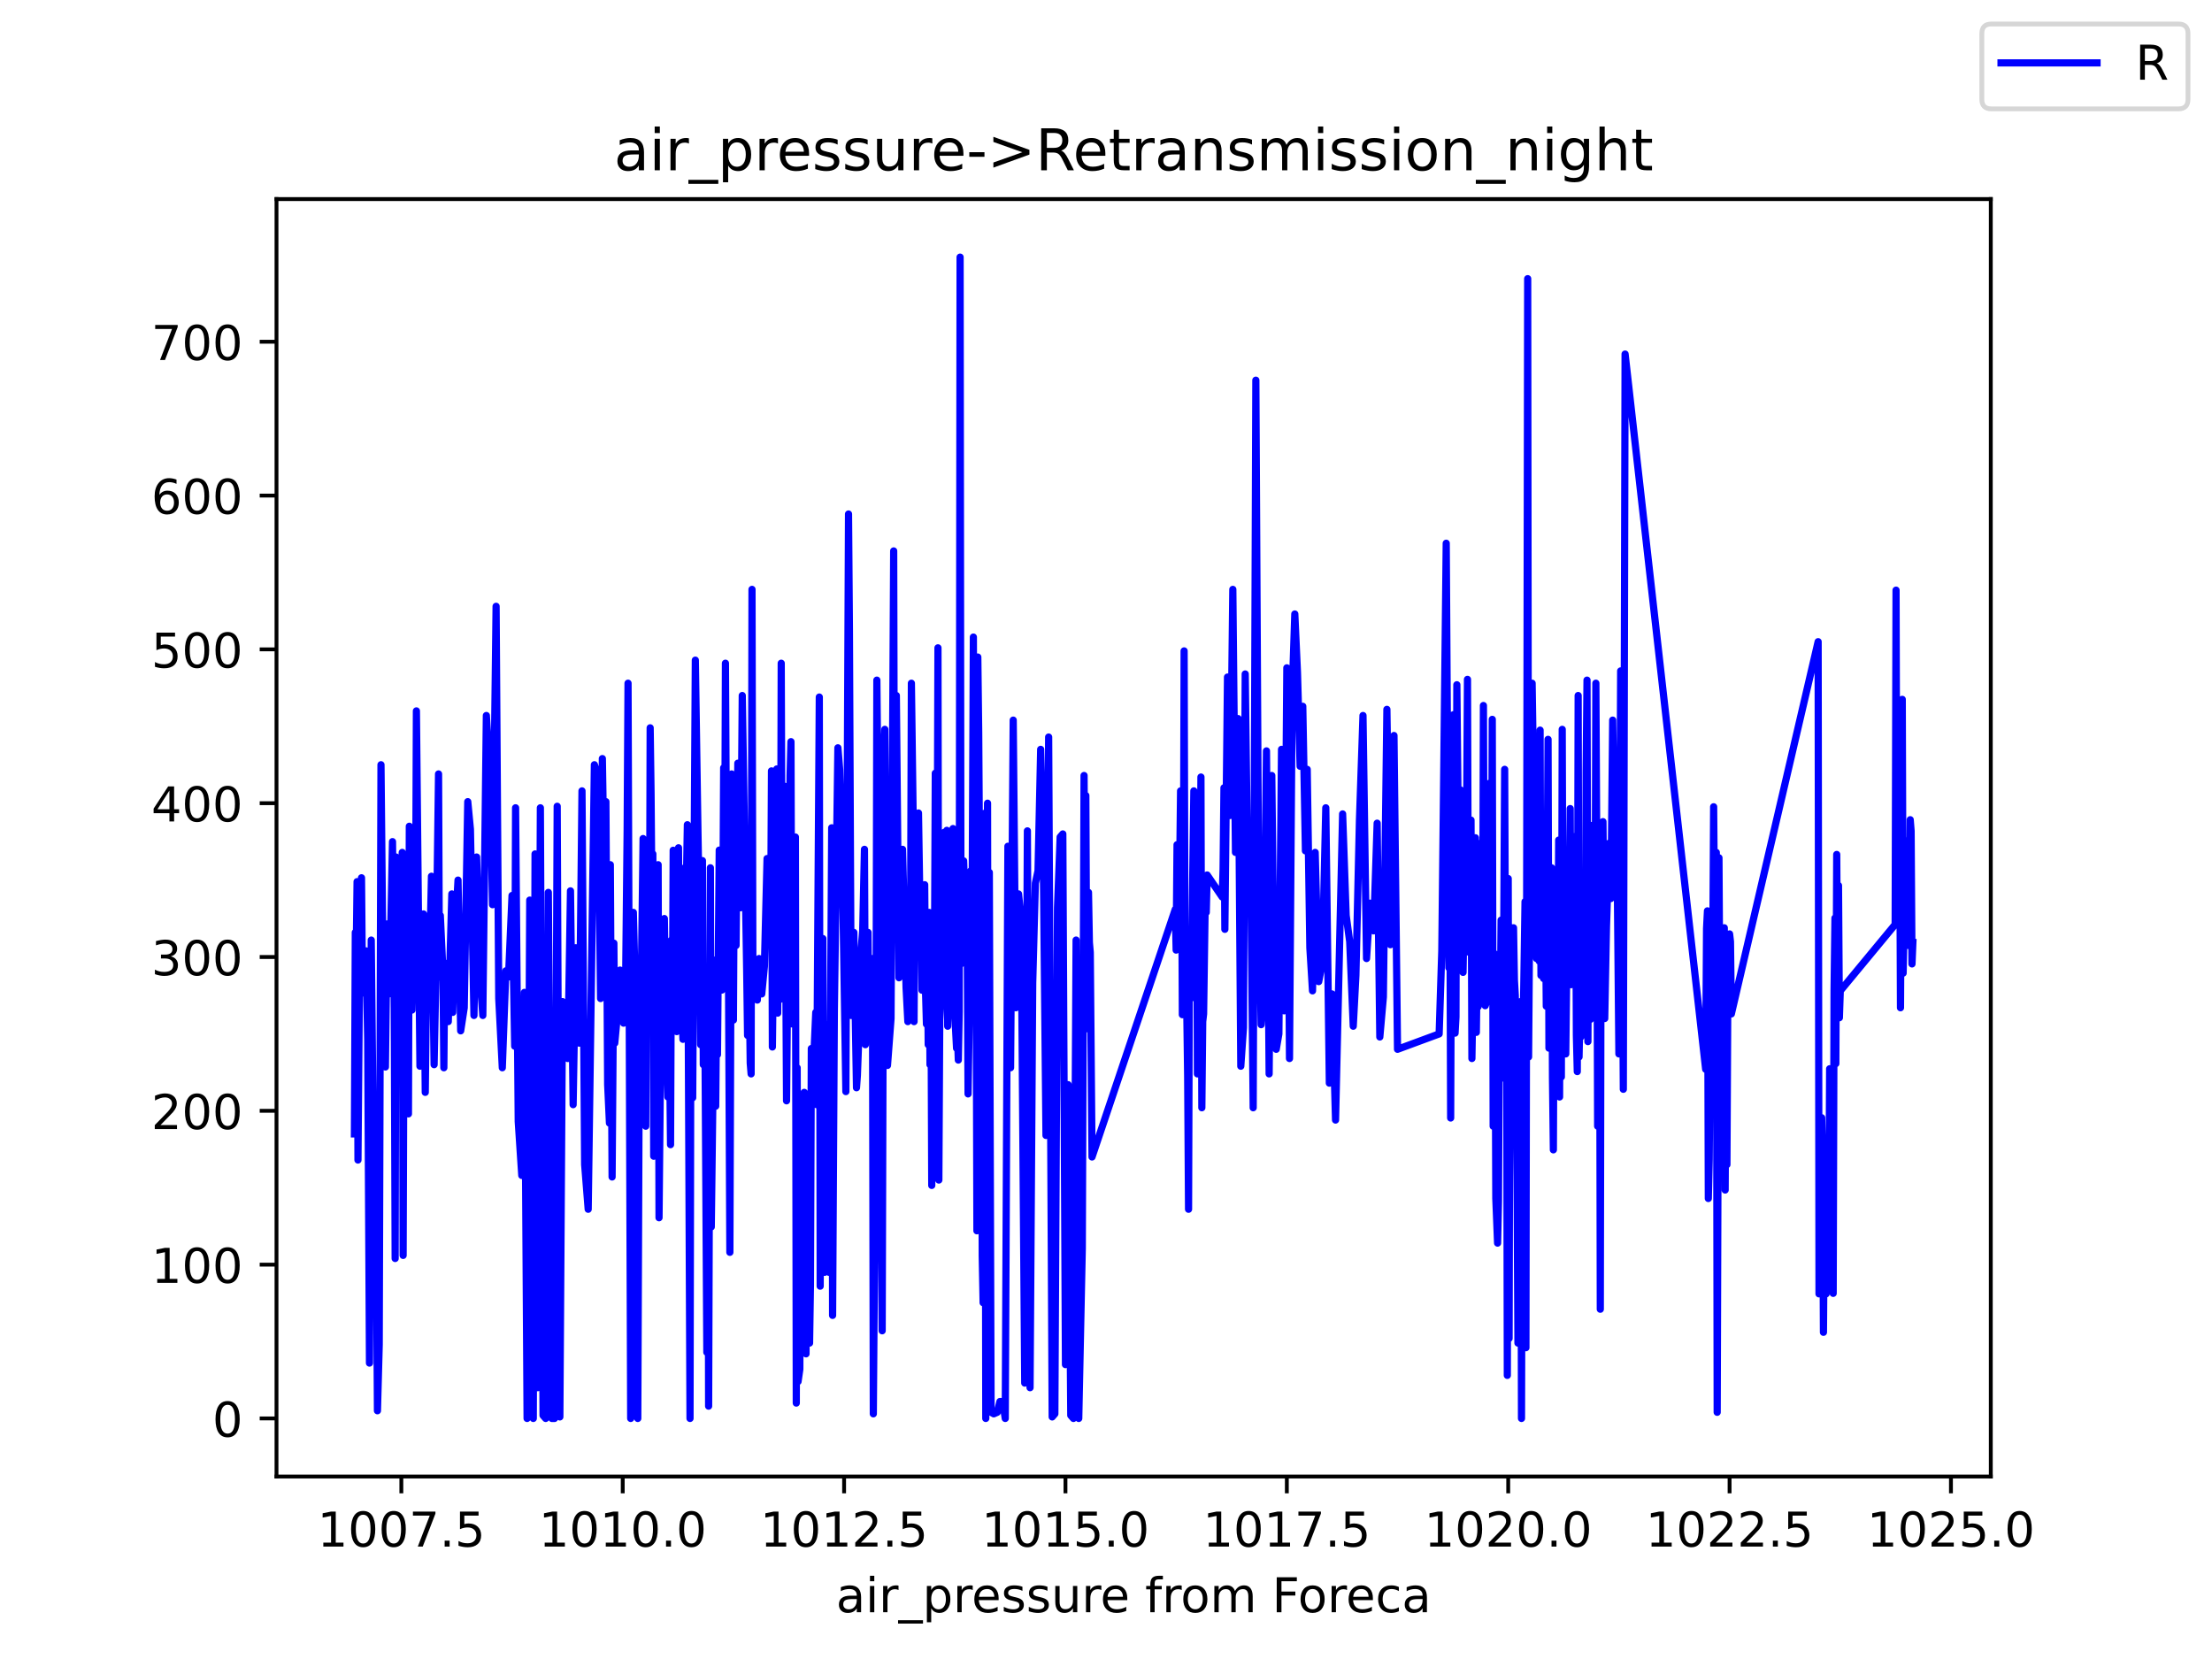 <?xml version="1.0" encoding="utf-8" standalone="no"?>
<!DOCTYPE svg PUBLIC "-//W3C//DTD SVG 1.1//EN"
  "http://www.w3.org/Graphics/SVG/1.1/DTD/svg11.dtd">
<!-- Created with matplotlib (https://matplotlib.org/) -->
<svg height="345.6pt" version="1.1" viewBox="0 0 460.8 345.6" width="460.8pt" xmlns="http://www.w3.org/2000/svg" xmlns:xlink="http://www.w3.org/1999/xlink">
 <defs>
  <style type="text/css">*{stroke-linecap:butt;stroke-linejoin:round;}</style>
 </defs>
 <g id="figure_1">
  <g id="patch_1">
   <path d="M 0 345.6 
L 460.8 345.6 
L 460.8 0 
L 0 0 
z
" style="fill:#ffffff;"/>
  </g>
  <g id="axes_1">
   <g id="patch_2">
    <path d="M 57.6 307.584 
L 414.72 307.584 
L 414.72 41.472 
L 57.6 41.472 
z
" style="fill:#ffffff;"/>
   </g>
   <g id="matplotlib.axis_1">
    <g id="xtick_1">
     <g id="line2d_1">
      <defs>
       <path d="M 0 0 
L 0 3.5 
" id="m8c5f92776e" style="stroke:#000000;stroke-width:0.8;"/>
      </defs>
      <g>
       <use style="stroke:#000000;stroke-width:0.8;" x="83.609" xlink:href="#m8c5f92776e" y="307.584"/>
      </g>
     </g>
     <g id="text_1">
      <!-- 1007.5 -->
      <g transform="translate(66.114 322.182)scale(0.1 -0.1)">
       <defs>
        <path d="M 12.406 8.297 
L 28.516 8.297 
L 28.516 63.922 
L 10.984 60.406 
L 10.984 69.391 
L 28.422 72.906 
L 38.281 72.906 
L 38.281 8.297 
L 54.391 8.297 
L 54.391 0 
L 12.406 0 
z
" id="DejaVuSans-49"/>
        <path d="M 31.781 66.406 
Q 24.172 66.406 20.328 58.906 
Q 16.5 51.422 16.5 36.375 
Q 16.5 21.391 20.328 13.891 
Q 24.172 6.391 31.781 6.391 
Q 39.453 6.391 43.281 13.891 
Q 47.125 21.391 47.125 36.375 
Q 47.125 51.422 43.281 58.906 
Q 39.453 66.406 31.781 66.406 
z
M 31.781 74.219 
Q 44.047 74.219 50.516 64.516 
Q 56.984 54.828 56.984 36.375 
Q 56.984 17.969 50.516 8.266 
Q 44.047 -1.422 31.781 -1.422 
Q 19.531 -1.422 13.062 8.266 
Q 6.594 17.969 6.594 36.375 
Q 6.594 54.828 13.062 64.516 
Q 19.531 74.219 31.781 74.219 
z
" id="DejaVuSans-48"/>
        <path d="M 8.203 72.906 
L 55.078 72.906 
L 55.078 68.703 
L 28.609 0 
L 18.312 0 
L 43.219 64.594 
L 8.203 64.594 
z
" id="DejaVuSans-55"/>
        <path d="M 10.688 12.406 
L 21 12.406 
L 21 0 
L 10.688 0 
z
" id="DejaVuSans-46"/>
        <path d="M 10.797 72.906 
L 49.516 72.906 
L 49.516 64.594 
L 19.828 64.594 
L 19.828 46.734 
Q 21.969 47.469 24.109 47.828 
Q 26.266 48.188 28.422 48.188 
Q 40.625 48.188 47.75 41.5 
Q 54.891 34.812 54.891 23.391 
Q 54.891 11.625 47.562 5.094 
Q 40.234 -1.422 26.906 -1.422 
Q 22.312 -1.422 17.547 -0.641 
Q 12.797 0.141 7.719 1.703 
L 7.719 11.625 
Q 12.109 9.234 16.797 8.062 
Q 21.484 6.891 26.703 6.891 
Q 35.156 6.891 40.078 11.328 
Q 45.016 15.766 45.016 23.391 
Q 45.016 31 40.078 35.438 
Q 35.156 39.891 26.703 39.891 
Q 22.75 39.891 18.812 39.016 
Q 14.891 38.141 10.797 36.281 
z
" id="DejaVuSans-53"/>
       </defs>
       <use xlink:href="#DejaVuSans-49"/>
       <use x="63.623" xlink:href="#DejaVuSans-48"/>
       <use x="127.246" xlink:href="#DejaVuSans-48"/>
       <use x="190.869" xlink:href="#DejaVuSans-55"/>
       <use x="254.492" xlink:href="#DejaVuSans-46"/>
       <use x="286.279" xlink:href="#DejaVuSans-53"/>
      </g>
     </g>
    </g>
    <g id="xtick_2">
     <g id="line2d_2">
      <g>
       <use style="stroke:#000000;stroke-width:0.8;" x="129.725" xlink:href="#m8c5f92776e" y="307.584"/>
      </g>
     </g>
     <g id="text_2">
      <!-- 1010.0 -->
      <g transform="translate(112.23 322.182)scale(0.1 -0.1)">
       <use xlink:href="#DejaVuSans-49"/>
       <use x="63.623" xlink:href="#DejaVuSans-48"/>
       <use x="127.246" xlink:href="#DejaVuSans-49"/>
       <use x="190.869" xlink:href="#DejaVuSans-48"/>
       <use x="254.492" xlink:href="#DejaVuSans-46"/>
       <use x="286.279" xlink:href="#DejaVuSans-48"/>
      </g>
     </g>
    </g>
    <g id="xtick_3">
     <g id="line2d_3">
      <g>
       <use style="stroke:#000000;stroke-width:0.8;" x="175.841" xlink:href="#m8c5f92776e" y="307.584"/>
      </g>
     </g>
     <g id="text_3">
      <!-- 1012.5 -->
      <g transform="translate(158.345 322.182)scale(0.1 -0.1)">
       <defs>
        <path d="M 19.188 8.297 
L 53.609 8.297 
L 53.609 0 
L 7.328 0 
L 7.328 8.297 
Q 12.938 14.109 22.625 23.891 
Q 32.328 33.688 34.812 36.531 
Q 39.547 41.844 41.422 45.531 
Q 43.312 49.219 43.312 52.781 
Q 43.312 58.594 39.234 62.25 
Q 35.156 65.922 28.609 65.922 
Q 23.969 65.922 18.812 64.312 
Q 13.672 62.703 7.812 59.422 
L 7.812 69.391 
Q 13.766 71.781 18.938 73 
Q 24.125 74.219 28.422 74.219 
Q 39.75 74.219 46.484 68.547 
Q 53.219 62.891 53.219 53.422 
Q 53.219 48.922 51.531 44.891 
Q 49.859 40.875 45.406 35.406 
Q 44.188 33.984 37.641 27.219 
Q 31.109 20.453 19.188 8.297 
z
" id="DejaVuSans-50"/>
       </defs>
       <use xlink:href="#DejaVuSans-49"/>
       <use x="63.623" xlink:href="#DejaVuSans-48"/>
       <use x="127.246" xlink:href="#DejaVuSans-49"/>
       <use x="190.869" xlink:href="#DejaVuSans-50"/>
       <use x="254.492" xlink:href="#DejaVuSans-46"/>
       <use x="286.279" xlink:href="#DejaVuSans-53"/>
      </g>
     </g>
    </g>
    <g id="xtick_4">
     <g id="line2d_4">
      <g>
       <use style="stroke:#000000;stroke-width:0.8;" x="221.956" xlink:href="#m8c5f92776e" y="307.584"/>
      </g>
     </g>
     <g id="text_4">
      <!-- 1015.0 -->
      <g transform="translate(204.461 322.182)scale(0.1 -0.1)">
       <use xlink:href="#DejaVuSans-49"/>
       <use x="63.623" xlink:href="#DejaVuSans-48"/>
       <use x="127.246" xlink:href="#DejaVuSans-49"/>
       <use x="190.869" xlink:href="#DejaVuSans-53"/>
       <use x="254.492" xlink:href="#DejaVuSans-46"/>
       <use x="286.279" xlink:href="#DejaVuSans-48"/>
      </g>
     </g>
    </g>
    <g id="xtick_5">
     <g id="line2d_5">
      <g>
       <use style="stroke:#000000;stroke-width:0.8;" x="268.072" xlink:href="#m8c5f92776e" y="307.584"/>
      </g>
     </g>
     <g id="text_5">
      <!-- 1017.5 -->
      <g transform="translate(250.577 322.182)scale(0.1 -0.1)">
       <use xlink:href="#DejaVuSans-49"/>
       <use x="63.623" xlink:href="#DejaVuSans-48"/>
       <use x="127.246" xlink:href="#DejaVuSans-49"/>
       <use x="190.869" xlink:href="#DejaVuSans-55"/>
       <use x="254.492" xlink:href="#DejaVuSans-46"/>
       <use x="286.279" xlink:href="#DejaVuSans-53"/>
      </g>
     </g>
    </g>
    <g id="xtick_6">
     <g id="line2d_6">
      <g>
       <use style="stroke:#000000;stroke-width:0.8;" x="314.188" xlink:href="#m8c5f92776e" y="307.584"/>
      </g>
     </g>
     <g id="text_6">
      <!-- 1020.0 -->
      <g transform="translate(296.692 322.182)scale(0.1 -0.1)">
       <use xlink:href="#DejaVuSans-49"/>
       <use x="63.623" xlink:href="#DejaVuSans-48"/>
       <use x="127.246" xlink:href="#DejaVuSans-50"/>
       <use x="190.869" xlink:href="#DejaVuSans-48"/>
       <use x="254.492" xlink:href="#DejaVuSans-46"/>
       <use x="286.279" xlink:href="#DejaVuSans-48"/>
      </g>
     </g>
    </g>
    <g id="xtick_7">
     <g id="line2d_7">
      <g>
       <use style="stroke:#000000;stroke-width:0.8;" x="360.303" xlink:href="#m8c5f92776e" y="307.584"/>
      </g>
     </g>
     <g id="text_7">
      <!-- 1022.5 -->
      <g transform="translate(342.808 322.182)scale(0.1 -0.1)">
       <use xlink:href="#DejaVuSans-49"/>
       <use x="63.623" xlink:href="#DejaVuSans-48"/>
       <use x="127.246" xlink:href="#DejaVuSans-50"/>
       <use x="190.869" xlink:href="#DejaVuSans-50"/>
       <use x="254.492" xlink:href="#DejaVuSans-46"/>
       <use x="286.279" xlink:href="#DejaVuSans-53"/>
      </g>
     </g>
    </g>
    <g id="xtick_8">
     <g id="line2d_8">
      <g>
       <use style="stroke:#000000;stroke-width:0.8;" x="406.419" xlink:href="#m8c5f92776e" y="307.584"/>
      </g>
     </g>
     <g id="text_8">
      <!-- 1025.0 -->
      <g transform="translate(388.924 322.182)scale(0.1 -0.1)">
       <use xlink:href="#DejaVuSans-49"/>
       <use x="63.623" xlink:href="#DejaVuSans-48"/>
       <use x="127.246" xlink:href="#DejaVuSans-50"/>
       <use x="190.869" xlink:href="#DejaVuSans-53"/>
       <use x="254.492" xlink:href="#DejaVuSans-46"/>
       <use x="286.279" xlink:href="#DejaVuSans-48"/>
      </g>
     </g>
    </g>
    <g id="text_9">
     <!-- air_pressure from Foreca -->
     <g transform="translate(174.162 335.861)scale(0.1 -0.1)">
      <defs>
       <path d="M 34.281 27.484 
Q 23.391 27.484 19.188 25 
Q 14.984 22.516 14.984 16.5 
Q 14.984 11.719 18.141 8.906 
Q 21.297 6.109 26.703 6.109 
Q 34.188 6.109 38.703 11.406 
Q 43.219 16.703 43.219 25.484 
L 43.219 27.484 
z
M 52.203 31.203 
L 52.203 0 
L 43.219 0 
L 43.219 8.297 
Q 40.141 3.328 35.547 0.953 
Q 30.953 -1.422 24.312 -1.422 
Q 15.922 -1.422 10.953 3.297 
Q 6 8.016 6 15.922 
Q 6 25.141 12.172 29.828 
Q 18.359 34.516 30.609 34.516 
L 43.219 34.516 
L 43.219 35.406 
Q 43.219 41.609 39.141 45 
Q 35.062 48.391 27.688 48.391 
Q 23 48.391 18.547 47.266 
Q 14.109 46.141 10.016 43.891 
L 10.016 52.203 
Q 14.938 54.109 19.578 55.047 
Q 24.219 56 28.609 56 
Q 40.484 56 46.344 49.844 
Q 52.203 43.703 52.203 31.203 
z
" id="DejaVuSans-97"/>
       <path d="M 9.422 54.688 
L 18.406 54.688 
L 18.406 0 
L 9.422 0 
z
M 9.422 75.984 
L 18.406 75.984 
L 18.406 64.594 
L 9.422 64.594 
z
" id="DejaVuSans-105"/>
       <path d="M 41.109 46.297 
Q 39.594 47.172 37.812 47.578 
Q 36.031 48 33.891 48 
Q 26.266 48 22.188 43.047 
Q 18.109 38.094 18.109 28.812 
L 18.109 0 
L 9.078 0 
L 9.078 54.688 
L 18.109 54.688 
L 18.109 46.188 
Q 20.953 51.172 25.484 53.578 
Q 30.031 56 36.531 56 
Q 37.453 56 38.578 55.875 
Q 39.703 55.766 41.062 55.516 
z
" id="DejaVuSans-114"/>
       <path d="M 50.984 -16.609 
L 50.984 -23.578 
L -0.984 -23.578 
L -0.984 -16.609 
z
" id="DejaVuSans-95"/>
       <path d="M 18.109 8.203 
L 18.109 -20.797 
L 9.078 -20.797 
L 9.078 54.688 
L 18.109 54.688 
L 18.109 46.391 
Q 20.953 51.266 25.266 53.625 
Q 29.594 56 35.594 56 
Q 45.562 56 51.781 48.094 
Q 58.016 40.188 58.016 27.297 
Q 58.016 14.406 51.781 6.484 
Q 45.562 -1.422 35.594 -1.422 
Q 29.594 -1.422 25.266 0.953 
Q 20.953 3.328 18.109 8.203 
z
M 48.688 27.297 
Q 48.688 37.203 44.609 42.844 
Q 40.531 48.484 33.406 48.484 
Q 26.266 48.484 22.188 42.844 
Q 18.109 37.203 18.109 27.297 
Q 18.109 17.391 22.188 11.75 
Q 26.266 6.109 33.406 6.109 
Q 40.531 6.109 44.609 11.75 
Q 48.688 17.391 48.688 27.297 
z
" id="DejaVuSans-112"/>
       <path d="M 56.203 29.594 
L 56.203 25.203 
L 14.891 25.203 
Q 15.484 15.922 20.484 11.062 
Q 25.484 6.203 34.422 6.203 
Q 39.594 6.203 44.453 7.469 
Q 49.312 8.734 54.109 11.281 
L 54.109 2.781 
Q 49.266 0.734 44.188 -0.344 
Q 39.109 -1.422 33.891 -1.422 
Q 20.797 -1.422 13.156 6.188 
Q 5.516 13.812 5.516 26.812 
Q 5.516 40.234 12.766 48.109 
Q 20.016 56 32.328 56 
Q 43.359 56 49.781 48.891 
Q 56.203 41.797 56.203 29.594 
z
M 47.219 32.234 
Q 47.125 39.594 43.094 43.984 
Q 39.062 48.391 32.422 48.391 
Q 24.906 48.391 20.391 44.141 
Q 15.875 39.891 15.188 32.172 
z
" id="DejaVuSans-101"/>
       <path d="M 44.281 53.078 
L 44.281 44.578 
Q 40.484 46.531 36.375 47.5 
Q 32.281 48.484 27.875 48.484 
Q 21.188 48.484 17.844 46.438 
Q 14.5 44.391 14.5 40.281 
Q 14.5 37.156 16.891 35.375 
Q 19.281 33.594 26.516 31.984 
L 29.594 31.297 
Q 39.156 29.25 43.188 25.516 
Q 47.219 21.781 47.219 15.094 
Q 47.219 7.469 41.188 3.016 
Q 35.156 -1.422 24.609 -1.422 
Q 20.219 -1.422 15.453 -0.562 
Q 10.688 0.297 5.422 2 
L 5.422 11.281 
Q 10.406 8.688 15.234 7.391 
Q 20.062 6.109 24.812 6.109 
Q 31.156 6.109 34.562 8.281 
Q 37.984 10.453 37.984 14.406 
Q 37.984 18.062 35.516 20.016 
Q 33.062 21.969 24.703 23.781 
L 21.578 24.516 
Q 13.234 26.266 9.516 29.906 
Q 5.812 33.547 5.812 39.891 
Q 5.812 47.609 11.281 51.797 
Q 16.75 56 26.812 56 
Q 31.781 56 36.172 55.266 
Q 40.578 54.547 44.281 53.078 
z
" id="DejaVuSans-115"/>
       <path d="M 8.5 21.578 
L 8.5 54.688 
L 17.484 54.688 
L 17.484 21.922 
Q 17.484 14.156 20.5 10.266 
Q 23.531 6.391 29.594 6.391 
Q 36.859 6.391 41.078 11.031 
Q 45.312 15.672 45.312 23.688 
L 45.312 54.688 
L 54.297 54.688 
L 54.297 0 
L 45.312 0 
L 45.312 8.406 
Q 42.047 3.422 37.719 1 
Q 33.406 -1.422 27.688 -1.422 
Q 18.266 -1.422 13.375 4.438 
Q 8.5 10.297 8.5 21.578 
z
M 31.109 56 
z
" id="DejaVuSans-117"/>
       <path id="DejaVuSans-32"/>
       <path d="M 37.109 75.984 
L 37.109 68.5 
L 28.516 68.5 
Q 23.688 68.5 21.797 66.547 
Q 19.922 64.594 19.922 59.516 
L 19.922 54.688 
L 34.719 54.688 
L 34.719 47.703 
L 19.922 47.703 
L 19.922 0 
L 10.891 0 
L 10.891 47.703 
L 2.297 47.703 
L 2.297 54.688 
L 10.891 54.688 
L 10.891 58.5 
Q 10.891 67.625 15.141 71.797 
Q 19.391 75.984 28.609 75.984 
z
" id="DejaVuSans-102"/>
       <path d="M 30.609 48.391 
Q 23.391 48.391 19.188 42.75 
Q 14.984 37.109 14.984 27.297 
Q 14.984 17.484 19.156 11.844 
Q 23.344 6.203 30.609 6.203 
Q 37.797 6.203 41.984 11.859 
Q 46.188 17.531 46.188 27.297 
Q 46.188 37.016 41.984 42.703 
Q 37.797 48.391 30.609 48.391 
z
M 30.609 56 
Q 42.328 56 49.016 48.375 
Q 55.719 40.766 55.719 27.297 
Q 55.719 13.875 49.016 6.219 
Q 42.328 -1.422 30.609 -1.422 
Q 18.844 -1.422 12.172 6.219 
Q 5.516 13.875 5.516 27.297 
Q 5.516 40.766 12.172 48.375 
Q 18.844 56 30.609 56 
z
" id="DejaVuSans-111"/>
       <path d="M 52 44.188 
Q 55.375 50.25 60.062 53.125 
Q 64.75 56 71.094 56 
Q 79.641 56 84.281 50.016 
Q 88.922 44.047 88.922 33.016 
L 88.922 0 
L 79.891 0 
L 79.891 32.719 
Q 79.891 40.578 77.094 44.375 
Q 74.312 48.188 68.609 48.188 
Q 61.625 48.188 57.562 43.547 
Q 53.516 38.922 53.516 30.906 
L 53.516 0 
L 44.484 0 
L 44.484 32.719 
Q 44.484 40.625 41.703 44.406 
Q 38.922 48.188 33.109 48.188 
Q 26.219 48.188 22.156 43.531 
Q 18.109 38.875 18.109 30.906 
L 18.109 0 
L 9.078 0 
L 9.078 54.688 
L 18.109 54.688 
L 18.109 46.188 
Q 21.188 51.219 25.484 53.609 
Q 29.781 56 35.688 56 
Q 41.656 56 45.828 52.969 
Q 50 49.953 52 44.188 
z
" id="DejaVuSans-109"/>
       <path d="M 9.812 72.906 
L 51.703 72.906 
L 51.703 64.594 
L 19.672 64.594 
L 19.672 43.109 
L 48.578 43.109 
L 48.578 34.812 
L 19.672 34.812 
L 19.672 0 
L 9.812 0 
z
" id="DejaVuSans-70"/>
       <path d="M 48.781 52.594 
L 48.781 44.188 
Q 44.969 46.297 41.141 47.344 
Q 37.312 48.391 33.406 48.391 
Q 24.656 48.391 19.812 42.844 
Q 14.984 37.312 14.984 27.297 
Q 14.984 17.281 19.812 11.734 
Q 24.656 6.203 33.406 6.203 
Q 37.312 6.203 41.141 7.25 
Q 44.969 8.297 48.781 10.406 
L 48.781 2.094 
Q 45.016 0.344 40.984 -0.531 
Q 36.969 -1.422 32.422 -1.422 
Q 20.062 -1.422 12.781 6.344 
Q 5.516 14.109 5.516 27.297 
Q 5.516 40.672 12.859 48.328 
Q 20.219 56 33.016 56 
Q 37.156 56 41.109 55.141 
Q 45.062 54.297 48.781 52.594 
z
" id="DejaVuSans-99"/>
      </defs>
      <use xlink:href="#DejaVuSans-97"/>
      <use x="61.279" xlink:href="#DejaVuSans-105"/>
      <use x="89.062" xlink:href="#DejaVuSans-114"/>
      <use x="130.176" xlink:href="#DejaVuSans-95"/>
      <use x="180.176" xlink:href="#DejaVuSans-112"/>
      <use x="243.652" xlink:href="#DejaVuSans-114"/>
      <use x="282.516" xlink:href="#DejaVuSans-101"/>
      <use x="344.039" xlink:href="#DejaVuSans-115"/>
      <use x="396.139" xlink:href="#DejaVuSans-115"/>
      <use x="448.238" xlink:href="#DejaVuSans-117"/>
      <use x="511.617" xlink:href="#DejaVuSans-114"/>
      <use x="550.48" xlink:href="#DejaVuSans-101"/>
      <use x="612.004" xlink:href="#DejaVuSans-32"/>
      <use x="643.791" xlink:href="#DejaVuSans-102"/>
      <use x="678.996" xlink:href="#DejaVuSans-114"/>
      <use x="717.859" xlink:href="#DejaVuSans-111"/>
      <use x="779.041" xlink:href="#DejaVuSans-109"/>
      <use x="876.453" xlink:href="#DejaVuSans-32"/>
      <use x="908.24" xlink:href="#DejaVuSans-70"/>
      <use x="962.135" xlink:href="#DejaVuSans-111"/>
      <use x="1023.316" xlink:href="#DejaVuSans-114"/>
      <use x="1062.18" xlink:href="#DejaVuSans-101"/>
      <use x="1123.703" xlink:href="#DejaVuSans-99"/>
      <use x="1178.684" xlink:href="#DejaVuSans-97"/>
     </g>
    </g>
   </g>
   <g id="matplotlib.axis_2">
    <g id="ytick_1">
     <g id="line2d_9">
      <defs>
       <path d="M 0 0 
L -3.5 0 
" id="m08a9cc6b30" style="stroke:#000000;stroke-width:0.8;"/>
      </defs>
      <g>
       <use style="stroke:#000000;stroke-width:0.8;" x="57.6" xlink:href="#m08a9cc6b30" y="295.488"/>
      </g>
     </g>
     <g id="text_10">
      <!-- 0 -->
      <g transform="translate(44.237 299.287)scale(0.1 -0.1)">
       <use xlink:href="#DejaVuSans-48"/>
      </g>
     </g>
    </g>
    <g id="ytick_2">
     <g id="line2d_10">
      <g>
       <use style="stroke:#000000;stroke-width:0.8;" x="57.6" xlink:href="#m08a9cc6b30" y="263.446"/>
      </g>
     </g>
     <g id="text_11">
      <!-- 100 -->
      <g transform="translate(31.512 267.245)scale(0.1 -0.1)">
       <use xlink:href="#DejaVuSans-49"/>
       <use x="63.623" xlink:href="#DejaVuSans-48"/>
       <use x="127.246" xlink:href="#DejaVuSans-48"/>
      </g>
     </g>
    </g>
    <g id="ytick_3">
     <g id="line2d_11">
      <g>
       <use style="stroke:#000000;stroke-width:0.8;" x="57.6" xlink:href="#m08a9cc6b30" y="231.403"/>
      </g>
     </g>
     <g id="text_12">
      <!-- 200 -->
      <g transform="translate(31.512 235.202)scale(0.1 -0.1)">
       <use xlink:href="#DejaVuSans-50"/>
       <use x="63.623" xlink:href="#DejaVuSans-48"/>
       <use x="127.246" xlink:href="#DejaVuSans-48"/>
      </g>
     </g>
    </g>
    <g id="ytick_4">
     <g id="line2d_12">
      <g>
       <use style="stroke:#000000;stroke-width:0.8;" x="57.6" xlink:href="#m08a9cc6b30" y="199.361"/>
      </g>
     </g>
     <g id="text_13">
      <!-- 300 -->
      <g transform="translate(31.512 203.16)scale(0.1 -0.1)">
       <defs>
        <path d="M 40.578 39.312 
Q 47.656 37.797 51.625 33 
Q 55.609 28.219 55.609 21.188 
Q 55.609 10.406 48.188 4.484 
Q 40.766 -1.422 27.094 -1.422 
Q 22.516 -1.422 17.656 -0.516 
Q 12.797 0.391 7.625 2.203 
L 7.625 11.719 
Q 11.719 9.328 16.594 8.109 
Q 21.484 6.891 26.812 6.891 
Q 36.078 6.891 40.938 10.547 
Q 45.797 14.203 45.797 21.188 
Q 45.797 27.641 41.281 31.266 
Q 36.766 34.906 28.719 34.906 
L 20.219 34.906 
L 20.219 43.016 
L 29.109 43.016 
Q 36.375 43.016 40.234 45.922 
Q 44.094 48.828 44.094 54.297 
Q 44.094 59.906 40.109 62.906 
Q 36.141 65.922 28.719 65.922 
Q 24.656 65.922 20.016 65.031 
Q 15.375 64.156 9.812 62.312 
L 9.812 71.094 
Q 15.438 72.656 20.344 73.438 
Q 25.25 74.219 29.594 74.219 
Q 40.828 74.219 47.359 69.109 
Q 53.906 64.016 53.906 55.328 
Q 53.906 49.266 50.438 45.094 
Q 46.969 40.922 40.578 39.312 
z
" id="DejaVuSans-51"/>
       </defs>
       <use xlink:href="#DejaVuSans-51"/>
       <use x="63.623" xlink:href="#DejaVuSans-48"/>
       <use x="127.246" xlink:href="#DejaVuSans-48"/>
      </g>
     </g>
    </g>
    <g id="ytick_5">
     <g id="line2d_13">
      <g>
       <use style="stroke:#000000;stroke-width:0.8;" x="57.6" xlink:href="#m08a9cc6b30" y="167.318"/>
      </g>
     </g>
     <g id="text_14">
      <!-- 400 -->
      <g transform="translate(31.512 171.118)scale(0.1 -0.1)">
       <defs>
        <path d="M 37.797 64.312 
L 12.891 25.391 
L 37.797 25.391 
z
M 35.203 72.906 
L 47.609 72.906 
L 47.609 25.391 
L 58.016 25.391 
L 58.016 17.188 
L 47.609 17.188 
L 47.609 0 
L 37.797 0 
L 37.797 17.188 
L 4.891 17.188 
L 4.891 26.703 
z
" id="DejaVuSans-52"/>
       </defs>
       <use xlink:href="#DejaVuSans-52"/>
       <use x="63.623" xlink:href="#DejaVuSans-48"/>
       <use x="127.246" xlink:href="#DejaVuSans-48"/>
      </g>
     </g>
    </g>
    <g id="ytick_6">
     <g id="line2d_14">
      <g>
       <use style="stroke:#000000;stroke-width:0.8;" x="57.6" xlink:href="#m08a9cc6b30" y="135.276"/>
      </g>
     </g>
     <g id="text_15">
      <!-- 500 -->
      <g transform="translate(31.512 139.075)scale(0.1 -0.1)">
       <use xlink:href="#DejaVuSans-53"/>
       <use x="63.623" xlink:href="#DejaVuSans-48"/>
       <use x="127.246" xlink:href="#DejaVuSans-48"/>
      </g>
     </g>
    </g>
    <g id="ytick_7">
     <g id="line2d_15">
      <g>
       <use style="stroke:#000000;stroke-width:0.8;" x="57.6" xlink:href="#m08a9cc6b30" y="103.234"/>
      </g>
     </g>
     <g id="text_16">
      <!-- 600 -->
      <g transform="translate(31.512 107.033)scale(0.1 -0.1)">
       <defs>
        <path d="M 33.016 40.375 
Q 26.375 40.375 22.484 35.828 
Q 18.609 31.297 18.609 23.391 
Q 18.609 15.531 22.484 10.953 
Q 26.375 6.391 33.016 6.391 
Q 39.656 6.391 43.531 10.953 
Q 47.406 15.531 47.406 23.391 
Q 47.406 31.297 43.531 35.828 
Q 39.656 40.375 33.016 40.375 
z
M 52.594 71.297 
L 52.594 62.312 
Q 48.875 64.062 45.094 64.984 
Q 41.312 65.922 37.594 65.922 
Q 27.828 65.922 22.672 59.328 
Q 17.531 52.734 16.797 39.406 
Q 19.672 43.656 24.016 45.922 
Q 28.375 48.188 33.594 48.188 
Q 44.578 48.188 50.953 41.516 
Q 57.328 34.859 57.328 23.391 
Q 57.328 12.156 50.688 5.359 
Q 44.047 -1.422 33.016 -1.422 
Q 20.359 -1.422 13.672 8.266 
Q 6.984 17.969 6.984 36.375 
Q 6.984 53.656 15.188 63.938 
Q 23.391 74.219 37.203 74.219 
Q 40.922 74.219 44.703 73.484 
Q 48.484 72.75 52.594 71.297 
z
" id="DejaVuSans-54"/>
       </defs>
       <use xlink:href="#DejaVuSans-54"/>
       <use x="63.623" xlink:href="#DejaVuSans-48"/>
       <use x="127.246" xlink:href="#DejaVuSans-48"/>
      </g>
     </g>
    </g>
    <g id="ytick_8">
     <g id="line2d_16">
      <g>
       <use style="stroke:#000000;stroke-width:0.8;" x="57.6" xlink:href="#m08a9cc6b30" y="71.191"/>
      </g>
     </g>
     <g id="text_17">
      <!-- 700 -->
      <g transform="translate(31.512 74.991)scale(0.1 -0.1)">
       <use xlink:href="#DejaVuSans-55"/>
       <use x="63.623" xlink:href="#DejaVuSans-48"/>
       <use x="127.246" xlink:href="#DejaVuSans-48"/>
      </g>
     </g>
    </g>
   </g>
   <g id="line2d_17">
    <path clip-path="url(#p8ffb75d022)" d="M 73.833 236.21 
L 74.017 194.234 
L 74.202 199.147 
L 74.386 183.66 
L 74.571 241.657 
L 74.94 197.759 
L 75.124 207.051 
L 75.308 182.859 
L 75.493 204.167 
L 75.862 205.449 
L 76.231 198.079 
L 76.6 216.664 
L 76.969 283.953 
L 77.338 195.836 
L 77.891 250.308 
L 78.26 234.287 
L 78.629 293.886 
L 78.998 280.108 
L 79.367 159.308 
L 79.736 196.797 
L 80.289 222.271 
L 80.658 192.472 
L 81.027 207.051 
L 81.396 193.753 
L 81.765 175.329 
L 82.134 210.255 
L 82.318 262.164 
L 82.502 178.533 
L 82.687 207.692 
L 83.056 206.57 
L 83.425 199.841 
L 83.794 177.572 
L 83.978 261.523 
L 84.163 208.012 
L 84.347 202.565 
L 84.716 214.741 
L 84.9 178.854 
L 85.085 232.044 
L 85.269 172.125 
L 85.454 200.643 
L 85.823 210.415 
L 86.192 190.389 
L 86.561 193.593 
L 86.745 148.093 
L 87.483 222.111 
L 87.667 218.907 
L 87.852 203.526 
L 88.036 201.924 
L 88.221 190.389 
L 88.59 227.558 
L 88.959 195.035 
L 89.512 199.201 
L 89.881 182.539 
L 90.434 221.791 
L 90.803 203.046 
L 91.357 161.23 
L 91.541 203.526 
L 91.726 190.709 
L 92.279 202.565 
L 92.463 222.431 
L 92.648 200.643 
L 93.386 212.819 
L 94.124 186.223 
L 94.308 210.896 
L 94.677 196.797 
L 95.415 183.34 
L 95.968 214.741 
L 96.706 209.935 
L 97.444 166.998 
L 97.997 172.766 
L 98.735 211.537 
L 99.289 178.533 
L 100.026 203.847 
L 100.58 211.537 
L 101.318 149.054 
L 102.056 160.59 
L 102.609 188.466 
L 103.347 126.304 
L 103.9 208.012 
L 104.638 222.431 
L 105.376 202.245 
L 105.929 203.526 
L 106.667 186.544 
L 107.22 217.945 
L 107.405 168.28 
L 107.958 233.646 
L 108.696 244.861 
L 109.25 206.731 
L 109.803 295.488 
L 110.356 187.505 
L 111.094 295.488 
L 111.463 177.892 
L 112.017 289.08 
L 112.57 168.28 
L 113.123 294.847 
L 113.677 295.488 
L 114.23 185.903 
L 114.968 295.488 
L 115.521 295.488 
L 116.075 167.959 
L 116.628 295.168 
L 117.181 208.653 
L 118.288 220.509 
L 118.842 185.583 
L 119.395 230.122 
L 119.948 197.438 
L 120.686 217.305 
L 121.24 164.755 
L 121.793 242.618 
L 122.531 251.91 
L 123.822 159.308 
L 124.56 161.551 
L 125.113 208.012 
L 125.298 195.836 
L 125.482 158.026 
L 125.851 181.417 
L 126.22 166.998 
L 126.589 225.956 
L 126.958 233.967 
L 127.142 180.135 
L 127.511 245.181 
L 127.88 196.477 
L 128.065 217.305 
L 128.618 211.377 
L 129.172 202.084 
L 129.909 213.139 
L 130.278 209.614 
L 130.647 173.086 
L 130.832 142.325 
L 131.385 295.488 
L 131.754 192.312 
L 131.939 190.069 
L 132.307 204.808 
L 132.676 204.488 
L 132.861 295.488 
L 133.23 203.526 
L 133.414 218.907 
L 133.968 174.688 
L 134.521 234.607 
L 134.705 193.593 
L 135.074 193.433 
L 135.259 214.1 
L 135.443 151.618 
L 135.628 165.396 
L 135.812 187.505 
L 135.997 177.892 
L 136.181 240.856 
L 136.735 215.863 
L 137.103 180.135 
L 137.288 253.673 
L 137.841 196.157 
L 138.026 201.924 
L 138.21 198.72 
L 138.395 191.35 
L 138.764 215.863 
L 139.133 228.519 
L 139.317 204.167 
L 139.686 238.453 
L 139.87 195.836 
L 140.055 214.805 
L 140.239 177.123 
L 140.424 189.171 
L 140.793 198.079 
L 140.977 214.901 
L 141.346 176.611 
L 141.531 207.371 
L 141.715 199.681 
L 142.268 216.504 
L 142.637 180.776 
L 142.822 194.234 
L 143.191 171.804 
L 143.744 295.488 
L 143.929 202.565 
L 144.113 176.29 
L 144.298 228.68 
L 144.851 137.519 
L 145.404 173.834 
L 145.773 195.516 
L 145.958 217.625 
L 146.327 179.281 
L 146.511 221.791 
L 146.88 220.295 
L 147.249 281.71 
L 147.433 202.458 
L 147.618 292.925 
L 147.987 180.776 
L 148.171 255.595 
L 148.54 225.796 
L 148.725 200.002 
L 149.094 230.442 
L 149.278 209.935 
L 149.462 219.708 
L 149.831 177.091 
L 150.385 206.25 
L 150.569 191.671 
L 150.754 159.949 
L 150.938 191.03 
L 151.123 138.16 
L 151.492 205.769 
L 151.676 185.903 
L 152.045 260.882 
L 152.414 161.23 
L 152.598 162.512 
L 152.783 212.498 
L 152.967 178.854 
L 153.336 196.958 
L 153.705 158.987 
L 153.89 167.318 
L 154.259 189.107 
L 154.627 144.889 
L 155.55 202.245 
L 155.734 215.702 
L 155.919 193.914 
L 156.288 221.47 
L 156.472 223.713 
L 156.657 122.78 
L 156.841 204.327 
L 157.579 202.245 
L 157.763 208.333 
L 158.132 199.681 
L 158.686 207.051 
L 159.239 201.283 
L 159.792 178.854 
L 160.346 181.417 
L 160.53 194.875 
L 160.715 160.59 
L 160.899 218.106 
L 161.268 186.704 
L 161.453 186.01 
L 161.637 166.606 
L 161.821 160.189 
L 162.006 211.056 
L 162.19 185.422 
L 162.559 208.173 
L 162.744 138.16 
L 162.928 190.603 
L 163.113 193.273 
L 163.482 163.794 
L 163.851 229.32 
L 164.035 208.974 
L 164.22 209.134 
L 164.404 193.593 
L 164.588 161.551 
L 164.773 154.502 
L 164.957 213.299 
L 165.142 175.329 
L 165.511 177.892 
L 165.695 174.368 
L 165.88 292.284 
L 166.064 222.431 
L 166.249 287.798 
L 166.618 285.234 
L 166.802 236.21 
L 166.986 237.011 
L 167.171 267.611 
L 167.355 270.175 
L 167.54 227.558 
L 167.724 270.495 
L 167.909 282.03 
L 168.093 246.944 
L 168.278 241.977 
L 168.647 279.787 
L 168.831 267.611 
L 169.016 218.426 
L 169.2 227.558 
L 169.938 210.896 
L 170.122 230.122 
L 170.676 145.209 
L 170.86 267.932 
L 171.045 201.924 
L 171.414 195.516 
L 171.782 265.048 
L 172.151 213.459 
L 172.705 265.048 
L 173.258 172.445 
L 173.443 274.02 
L 173.812 210.415 
L 174.549 155.783 
L 174.918 160.269 
L 175.472 180.616 
L 176.21 227.398 
L 176.763 107.079 
L 176.947 131.111 
L 177.316 211.537 
L 177.87 194.234 
L 178.423 226.597 
L 178.608 224.033 
L 178.977 214.1 
L 179.345 198.4 
L 179.714 193.914 
L 180.083 176.931 
L 180.268 217.625 
L 180.821 194.234 
L 181.006 214.421 
L 181.375 209.294 
L 181.743 199.681 
L 181.928 294.527 
L 182.481 221.791 
L 182.666 141.685 
L 183.219 198.72 
L 183.773 277.224 
L 184.141 156.104 
L 184.326 151.938 
L 184.879 221.951 
L 185.617 212.178 
L 186.171 114.769 
L 186.355 194.554 
L 186.724 144.889 
L 187.277 203.687 
L 188.015 176.931 
L 188.753 205.769 
L 189.122 212.819 
L 189.306 196.157 
L 189.675 197.438 
L 189.86 142.325 
L 190.229 170.309 
L 190.413 212.819 
L 190.598 182.378 
L 190.782 186.01 
L 190.967 181.065 
L 191.151 180.349 
L 191.336 169.361 
L 191.704 192.792 
L 191.889 191.991 
L 192.073 206.282 
L 192.627 184.301 
L 192.811 206.731 
L 192.996 213.353 
L 193.18 195.836 
L 193.365 217.625 
L 193.549 190.069 
L 193.734 221.791 
L 193.918 201.604 
L 194.102 246.944 
L 194.287 196.157 
L 194.471 208.012 
L 194.656 202.886 
L 194.84 161.07 
L 195.025 203.847 
L 195.209 192.525 
L 195.394 134.956 
L 195.578 245.822 
L 195.763 212.498 
L 196.132 206.41 
L 196.5 174.154 
L 196.685 173.407 
L 196.869 198.159 
L 197.238 172.979 
L 197.423 213.78 
L 197.792 186.944 
L 198.161 189.988 
L 198.53 172.605 
L 198.714 201.444 
L 198.899 211.217 
L 199.267 218.373 
L 199.452 215.542 
L 199.636 220.829 
L 199.821 210.736 
L 200.005 53.568 
L 200.19 200.803 
L 200.374 196.797 
L 200.559 182.507 
L 200.743 179.334 
L 201.297 195.287 
L 201.481 193.273 
L 201.665 227.879 
L 202.034 204.167 
L 202.219 181.417 
L 202.403 212.338 
L 202.772 132.713 
L 202.957 200.482 
L 203.326 189.267 
L 203.51 256.396 
L 203.695 136.878 
L 203.879 152.579 
L 204.063 180.776 
L 204.432 181.577 
L 204.617 261.683 
L 204.801 271.376 
L 204.986 197.759 
L 205.17 169.401 
L 205.355 295.488 
L 205.539 199.681 
L 205.724 167.318 
L 205.908 293.245 
L 206.093 181.738 
L 206.461 294.206 
L 207.015 294.527 
L 207.753 294.206 
L 208.306 291.963 
L 208.86 291.963 
L 209.413 295.488 
L 209.966 176.29 
L 210.52 222.431 
L 211.073 150.016 
L 211.626 209.935 
L 212.18 186.223 
L 212.733 191.671 
L 213.471 288.118 
L 214.024 173.086 
L 214.578 289.08 
L 215.131 204.808 
L 215.685 183.981 
L 216.238 181.417 
L 216.791 156.104 
L 217.345 179.815 
L 217.898 236.53 
L 218.452 153.54 
L 219.189 295.168 
L 219.743 294.527 
L 220.296 189.107 
L 220.85 174.368 
L 221.403 173.727 
L 221.956 284.273 
L 222.51 225.956 
L 223.063 294.847 
L 223.617 295.488 
L 224.17 195.836 
L 224.723 295.488 
L 225.461 260.081 
L 225.83 161.551 
L 226.015 194.875 
L 226.199 165.716 
L 226.383 205.449 
L 226.568 214.314 
L 226.752 185.903 
L 226.937 196.317 
L 227.121 198.4 
L 227.49 241.016 
L 244.83 189.428 
L 245.014 197.919 
L 245.199 175.97 
L 245.383 194.394 
L 245.568 196.157 
L 245.937 164.755 
L 246.121 169.561 
L 246.305 211.377 
L 246.49 200.643 
L 246.674 135.597 
L 246.859 202.886 
L 247.043 196.797 
L 247.412 224.033 
L 247.597 251.91 
L 247.781 196.157 
L 247.966 204.488 
L 248.15 207.051 
L 248.703 164.755 
L 248.888 206.731 
L 249.072 208.012 
L 249.257 166.357 
L 249.441 223.713 
L 249.81 196.797 
L 249.995 187.185 
L 250.179 161.871 
L 250.364 230.762 
L 250.548 212.819 
L 250.733 211.217 
L 251.101 185.503 
L 251.286 190.069 
L 251.47 182.272 
L 254.606 186.864 
L 254.791 181.097 
L 254.975 164.114 
L 255.16 193.593 
L 255.713 141.044 
L 256.266 169.882 
L 256.82 122.78 
L 257.373 177.572 
L 257.927 149.695 
L 258.48 222.111 
L 259.033 214.1 
L 259.402 140.403 
L 259.956 184.301 
L 260.509 177.252 
L 261.062 230.762 
L 261.616 79.202 
L 262.169 182.058 
L 262.723 213.459 
L 263.276 206.09 
L 263.829 156.424 
L 264.383 223.713 
L 264.936 161.551 
L 265.49 210.576 
L 265.859 218.586 
L 266.412 215.382 
L 266.965 156.104 
L 267.519 210.576 
L 268.072 139.121 
L 268.625 220.509 
L 269.179 144.568 
L 269.732 127.906 
L 270.286 140.082 
L 270.839 159.628 
L 271.392 147.132 
L 271.946 177.252 
L 272.315 160.269 
L 272.868 197.438 
L 273.421 206.41 
L 273.975 177.572 
L 274.713 204.488 
L 275.451 200.643 
L 276.188 168.28 
L 276.926 225.636 
L 277.48 207.051 
L 278.218 233.326 
L 279.693 169.561 
L 280.431 190.709 
L 281.169 196.157 
L 281.907 213.78 
L 282.46 203.206 
L 283.198 170.843 
L 283.936 149.054 
L 284.674 199.681 
L 285.412 188.146 
L 286.149 193.914 
L 286.887 171.484 
L 287.441 216.023 
L 288.179 207.692 
L 288.916 147.773 
L 289.654 196.797 
L 290.392 153.22 
L 291.13 218.586 
L 299.8 215.382 
L 300.353 198.079 
L 301.275 113.167 
L 301.829 201.604 
L 302.013 178.961 
L 302.198 232.899 
L 302.382 183.66 
L 302.567 185.262 
L 302.751 148.894 
L 303.12 215.222 
L 303.304 211.857 
L 303.489 142.646 
L 303.858 179.815 
L 304.227 164.541 
L 304.411 197.438 
L 304.596 202.084 
L 304.78 202.565 
L 305.149 180.216 
L 305.334 187.826 
L 305.518 170.736 
L 305.702 141.524 
L 305.887 197.545 
L 306.071 198.4 
L 306.256 175.97 
L 306.44 170.843 
L 306.625 220.509 
L 307.363 174.528 
L 307.547 215.062 
L 307.732 200.429 
L 307.916 209.721 
L 308.1 200.536 
L 308.285 181.31 
L 308.469 182.539 
L 308.654 175.543 
L 308.838 207.585 
L 309.023 146.972 
L 309.207 198.079 
L 309.392 209.508 
L 309.576 208.974 
L 309.761 194.234 
L 309.945 188.627 
L 310.13 189.908 
L 310.314 163.153 
L 310.499 195.836 
L 310.683 200.643 
L 310.867 149.855 
L 311.052 234.607 
L 311.236 198.613 
L 311.421 198.72 
L 311.605 249.667 
L 311.974 258.96 
L 312.159 250.308 
L 312.343 214.421 
L 312.528 211.217 
L 312.712 191.671 
L 313.081 224.568 
L 313.45 160.269 
L 313.634 205.449 
L 313.819 185.903 
L 314.003 286.516 
L 314.188 183.019 
L 314.372 278.826 
L 314.557 202.245 
L 314.926 193.273 
L 315.11 195.356 
L 315.295 193.273 
L 315.479 204.167 
L 315.663 207.371 
L 316.032 245.822 
L 316.217 279.787 
L 316.401 254.794 
L 316.586 251.109 
L 316.77 208.653 
L 316.955 295.488 
L 317.139 225.155 
L 317.693 187.826 
L 317.877 280.749 
L 318.246 58.054 
L 318.43 220.188 
L 318.615 195.996 
L 318.984 180.135 
L 319.168 142.325 
L 319.722 179.174 
L 320.091 199.681 
L 320.46 185.262 
L 320.644 200.215 
L 320.828 152.098 
L 321.013 203.206 
L 321.197 185.743 
L 321.382 200.963 
L 321.566 203.847 
L 321.751 203.366 
L 321.935 188.466 
L 322.12 209.614 
L 322.489 154.021 
L 322.673 218.346 
L 322.858 217.305 
L 323.042 209.614 
L 323.226 180.776 
L 323.411 224.642 
L 323.595 239.534 
L 323.78 194.519 
L 323.964 194.483 
L 324.149 196.717 
L 324.333 191.297 
L 324.518 213.353 
L 324.702 175.009 
L 324.887 228.519 
L 325.071 175.543 
L 325.256 224.354 
L 325.44 151.938 
L 325.624 213.566 
L 325.809 183.981 
L 325.993 179.174 
L 326.178 219.548 
L 326.547 187.505 
L 326.731 177.465 
L 326.916 185.583 
L 327.1 168.44 
L 327.285 205.128 
L 327.469 192.312 
L 327.654 195.356 
L 327.838 191.51 
L 328.207 174.208 
L 328.391 215.702 
L 328.576 223.232 
L 328.76 144.889 
L 328.945 220.188 
L 329.129 211.217 
L 329.314 216.023 
L 329.498 200.963 
L 329.683 200.482 
L 330.052 200.963 
L 330.236 214.1 
L 330.42 160.59 
L 330.605 141.685 
L 330.789 216.984 
L 330.974 176.29 
L 331.343 212.338 
L 331.527 171.965 
L 331.712 202.886 
L 331.896 198.239 
L 332.081 196.797 
L 332.265 203.206 
L 332.45 142.325 
L 332.634 177.145 
L 332.819 234.607 
L 333.187 180.456 
L 333.372 272.738 
L 333.556 175.115 
L 333.741 203.526 
L 333.925 171.164 
L 334.294 212.178 
L 334.663 192.952 
L 335.217 175.649 
L 335.585 187.185 
L 335.954 150.016 
L 336.508 186.864 
L 336.877 179.815 
L 337.246 219.548 
L 337.615 139.762 
L 338.168 226.917 
L 338.537 73.755 
L 355.323 222.752 
L 355.507 193.433 
L 355.692 189.748 
L 355.876 249.667 
L 356.061 241.497 
L 356.43 191.991 
L 356.614 217.305 
L 356.799 198.88 
L 356.983 168.066 
L 357.168 190.87 
L 357.352 187.826 
L 357.537 177.572 
L 357.721 294.206 
L 358.09 178.694 
L 358.274 208.76 
L 358.459 200.963 
L 358.828 220.082 
L 359.012 212.018 
L 359.197 193.273 
L 359.381 247.905 
L 359.566 214.314 
L 359.75 242.618 
L 359.935 206.731 
L 360.119 205.128 
L 360.303 194.554 
L 360.488 196.157 
L 360.672 211.217 
L 378.75 133.674 
L 378.934 269.534 
L 379.119 236.69 
L 379.303 261.203 
L 379.488 232.845 
L 379.672 240.696 
L 379.857 277.544 
L 380.041 252.711 
L 380.225 243.259 
L 380.41 269.534 
L 380.594 261.042 
L 380.779 262.484 
L 380.963 256.93 
L 381.148 222.645 
L 381.332 251.91 
L 381.517 233.112 
L 381.701 265.475 
L 381.886 269.427 
L 382.07 206.41 
L 382.255 191.243 
L 382.439 221.577 
L 382.623 177.999 
L 382.808 207.158 
L 382.992 184.461 
L 383.177 212.018 
L 383.361 206.41 
L 394.798 192.586 
L 394.982 122.94 
L 395.167 191.03 
L 395.351 178.854 
L 395.536 184.621 
L 395.72 165.877 
L 395.905 209.935 
L 396.274 145.69 
L 396.458 202.725 
L 396.643 193.486 
L 396.827 195.115 
L 397.012 175.169 
L 397.196 190.709 
L 397.38 189.107 
L 397.565 196.958 
L 397.749 189.348 
L 397.934 170.763 
L 398.118 173.086 
L 398.303 200.803 
L 398.487 196.317 
L 398.487 196.317 
" style="fill:none;stroke:#0000ff;stroke-linecap:square;stroke-width:1.5;"/>
   </g>
   <g id="patch_3">
    <path d="M 57.6 307.584 
L 57.6 41.472 
" style="fill:none;stroke:#000000;stroke-linecap:square;stroke-linejoin:miter;stroke-width:0.8;"/>
   </g>
   <g id="patch_4">
    <path d="M 414.72 307.584 
L 414.72 41.472 
" style="fill:none;stroke:#000000;stroke-linecap:square;stroke-linejoin:miter;stroke-width:0.8;"/>
   </g>
   <g id="patch_5">
    <path d="M 57.6 307.584 
L 414.72 307.584 
" style="fill:none;stroke:#000000;stroke-linecap:square;stroke-linejoin:miter;stroke-width:0.8;"/>
   </g>
   <g id="patch_6">
    <path d="M 57.6 41.472 
L 414.72 41.472 
" style="fill:none;stroke:#000000;stroke-linecap:square;stroke-linejoin:miter;stroke-width:0.8;"/>
   </g>
   <g id="text_18">
    <!-- air_pressure-&gt;Retransmission_night -->
    <g transform="translate(127.897 35.472)scale(0.12 -0.12)">
     <defs>
      <path d="M 4.891 31.391 
L 31.203 31.391 
L 31.203 23.391 
L 4.891 23.391 
z
" id="DejaVuSans-45"/>
      <path d="M 10.594 49.219 
L 10.594 58.109 
L 73.188 35.406 
L 73.188 27.297 
L 10.594 4.594 
L 10.594 13.484 
L 60.891 31.297 
z
" id="DejaVuSans-62"/>
      <path d="M 44.391 34.188 
Q 47.562 33.109 50.562 29.594 
Q 53.562 26.078 56.594 19.922 
L 66.609 0 
L 56 0 
L 46.688 18.703 
Q 43.062 26.031 39.672 28.422 
Q 36.281 30.812 30.422 30.812 
L 19.672 30.812 
L 19.672 0 
L 9.812 0 
L 9.812 72.906 
L 32.078 72.906 
Q 44.578 72.906 50.734 67.672 
Q 56.891 62.453 56.891 51.906 
Q 56.891 45.016 53.688 40.469 
Q 50.484 35.938 44.391 34.188 
z
M 19.672 64.797 
L 19.672 38.922 
L 32.078 38.922 
Q 39.203 38.922 42.844 42.219 
Q 46.484 45.516 46.484 51.906 
Q 46.484 58.297 42.844 61.547 
Q 39.203 64.797 32.078 64.797 
z
" id="DejaVuSans-82"/>
      <path d="M 18.312 70.219 
L 18.312 54.688 
L 36.812 54.688 
L 36.812 47.703 
L 18.312 47.703 
L 18.312 18.016 
Q 18.312 11.328 20.141 9.422 
Q 21.969 7.516 27.594 7.516 
L 36.812 7.516 
L 36.812 0 
L 27.594 0 
Q 17.188 0 13.234 3.875 
Q 9.281 7.766 9.281 18.016 
L 9.281 47.703 
L 2.688 47.703 
L 2.688 54.688 
L 9.281 54.688 
L 9.281 70.219 
z
" id="DejaVuSans-116"/>
      <path d="M 54.891 33.016 
L 54.891 0 
L 45.906 0 
L 45.906 32.719 
Q 45.906 40.484 42.875 44.328 
Q 39.844 48.188 33.797 48.188 
Q 26.516 48.188 22.312 43.547 
Q 18.109 38.922 18.109 30.906 
L 18.109 0 
L 9.078 0 
L 9.078 54.688 
L 18.109 54.688 
L 18.109 46.188 
Q 21.344 51.125 25.703 53.562 
Q 30.078 56 35.797 56 
Q 45.219 56 50.047 50.172 
Q 54.891 44.344 54.891 33.016 
z
" id="DejaVuSans-110"/>
      <path d="M 45.406 27.984 
Q 45.406 37.75 41.375 43.109 
Q 37.359 48.484 30.078 48.484 
Q 22.859 48.484 18.828 43.109 
Q 14.797 37.75 14.797 27.984 
Q 14.797 18.266 18.828 12.891 
Q 22.859 7.516 30.078 7.516 
Q 37.359 7.516 41.375 12.891 
Q 45.406 18.266 45.406 27.984 
z
M 54.391 6.781 
Q 54.391 -7.172 48.188 -13.984 
Q 42 -20.797 29.203 -20.797 
Q 24.469 -20.797 20.266 -20.094 
Q 16.062 -19.391 12.109 -17.922 
L 12.109 -9.188 
Q 16.062 -11.328 19.922 -12.344 
Q 23.781 -13.375 27.781 -13.375 
Q 36.625 -13.375 41.016 -8.766 
Q 45.406 -4.156 45.406 5.172 
L 45.406 9.625 
Q 42.625 4.781 38.281 2.391 
Q 33.938 0 27.875 0 
Q 17.828 0 11.672 7.656 
Q 5.516 15.328 5.516 27.984 
Q 5.516 40.672 11.672 48.328 
Q 17.828 56 27.875 56 
Q 33.938 56 38.281 53.609 
Q 42.625 51.219 45.406 46.391 
L 45.406 54.688 
L 54.391 54.688 
z
" id="DejaVuSans-103"/>
      <path d="M 54.891 33.016 
L 54.891 0 
L 45.906 0 
L 45.906 32.719 
Q 45.906 40.484 42.875 44.328 
Q 39.844 48.188 33.797 48.188 
Q 26.516 48.188 22.312 43.547 
Q 18.109 38.922 18.109 30.906 
L 18.109 0 
L 9.078 0 
L 9.078 75.984 
L 18.109 75.984 
L 18.109 46.188 
Q 21.344 51.125 25.703 53.562 
Q 30.078 56 35.797 56 
Q 45.219 56 50.047 50.172 
Q 54.891 44.344 54.891 33.016 
z
" id="DejaVuSans-104"/>
     </defs>
     <use xlink:href="#DejaVuSans-97"/>
     <use x="61.279" xlink:href="#DejaVuSans-105"/>
     <use x="89.062" xlink:href="#DejaVuSans-114"/>
     <use x="130.176" xlink:href="#DejaVuSans-95"/>
     <use x="180.176" xlink:href="#DejaVuSans-112"/>
     <use x="243.652" xlink:href="#DejaVuSans-114"/>
     <use x="282.516" xlink:href="#DejaVuSans-101"/>
     <use x="344.039" xlink:href="#DejaVuSans-115"/>
     <use x="396.139" xlink:href="#DejaVuSans-115"/>
     <use x="448.238" xlink:href="#DejaVuSans-117"/>
     <use x="511.617" xlink:href="#DejaVuSans-114"/>
     <use x="550.48" xlink:href="#DejaVuSans-101"/>
     <use x="612.004" xlink:href="#DejaVuSans-45"/>
     <use x="648.088" xlink:href="#DejaVuSans-62"/>
     <use x="731.877" xlink:href="#DejaVuSans-82"/>
     <use x="796.859" xlink:href="#DejaVuSans-101"/>
     <use x="858.383" xlink:href="#DejaVuSans-116"/>
     <use x="897.592" xlink:href="#DejaVuSans-114"/>
     <use x="938.705" xlink:href="#DejaVuSans-97"/>
     <use x="999.984" xlink:href="#DejaVuSans-110"/>
     <use x="1063.363" xlink:href="#DejaVuSans-115"/>
     <use x="1115.463" xlink:href="#DejaVuSans-109"/>
     <use x="1212.875" xlink:href="#DejaVuSans-105"/>
     <use x="1240.658" xlink:href="#DejaVuSans-115"/>
     <use x="1292.758" xlink:href="#DejaVuSans-115"/>
     <use x="1344.857" xlink:href="#DejaVuSans-105"/>
     <use x="1372.641" xlink:href="#DejaVuSans-111"/>
     <use x="1433.822" xlink:href="#DejaVuSans-110"/>
     <use x="1497.201" xlink:href="#DejaVuSans-95"/>
     <use x="1547.201" xlink:href="#DejaVuSans-110"/>
     <use x="1610.58" xlink:href="#DejaVuSans-105"/>
     <use x="1638.363" xlink:href="#DejaVuSans-103"/>
     <use x="1701.84" xlink:href="#DejaVuSans-104"/>
     <use x="1765.219" xlink:href="#DejaVuSans-116"/>
    </g>
   </g>
  </g>
  <g id="legend_1">
   <g id="patch_7">
    <path d="M 414.852 22.678 
L 453.8 22.678 
Q 455.8 22.678 455.8 20.678 
L 455.8 7 
Q 455.8 5 453.8 5 
L 414.852 5 
Q 412.852 5 412.852 7 
L 412.852 20.678 
Q 412.852 22.678 414.852 22.678 
z
" style="fill:#ffffff;opacity:0.8;stroke:#cccccc;stroke-linejoin:miter;"/>
   </g>
   <g id="line2d_18">
    <path d="M 416.852 13.098 
L 436.852 13.098 
" style="fill:none;stroke:#0000ff;stroke-linecap:square;stroke-width:1.5;"/>
   </g>
   <g id="line2d_19"/>
   <g id="text_19">
    <!-- R -->
    <g transform="translate(444.852 16.598)scale(0.1 -0.1)">
     <use xlink:href="#DejaVuSans-82"/>
    </g>
   </g>
  </g>
 </g>
 <defs>
  <clipPath id="p8ffb75d022">
   <rect height="266.112" width="357.12" x="57.6" y="41.472"/>
  </clipPath>
 </defs>
</svg>
